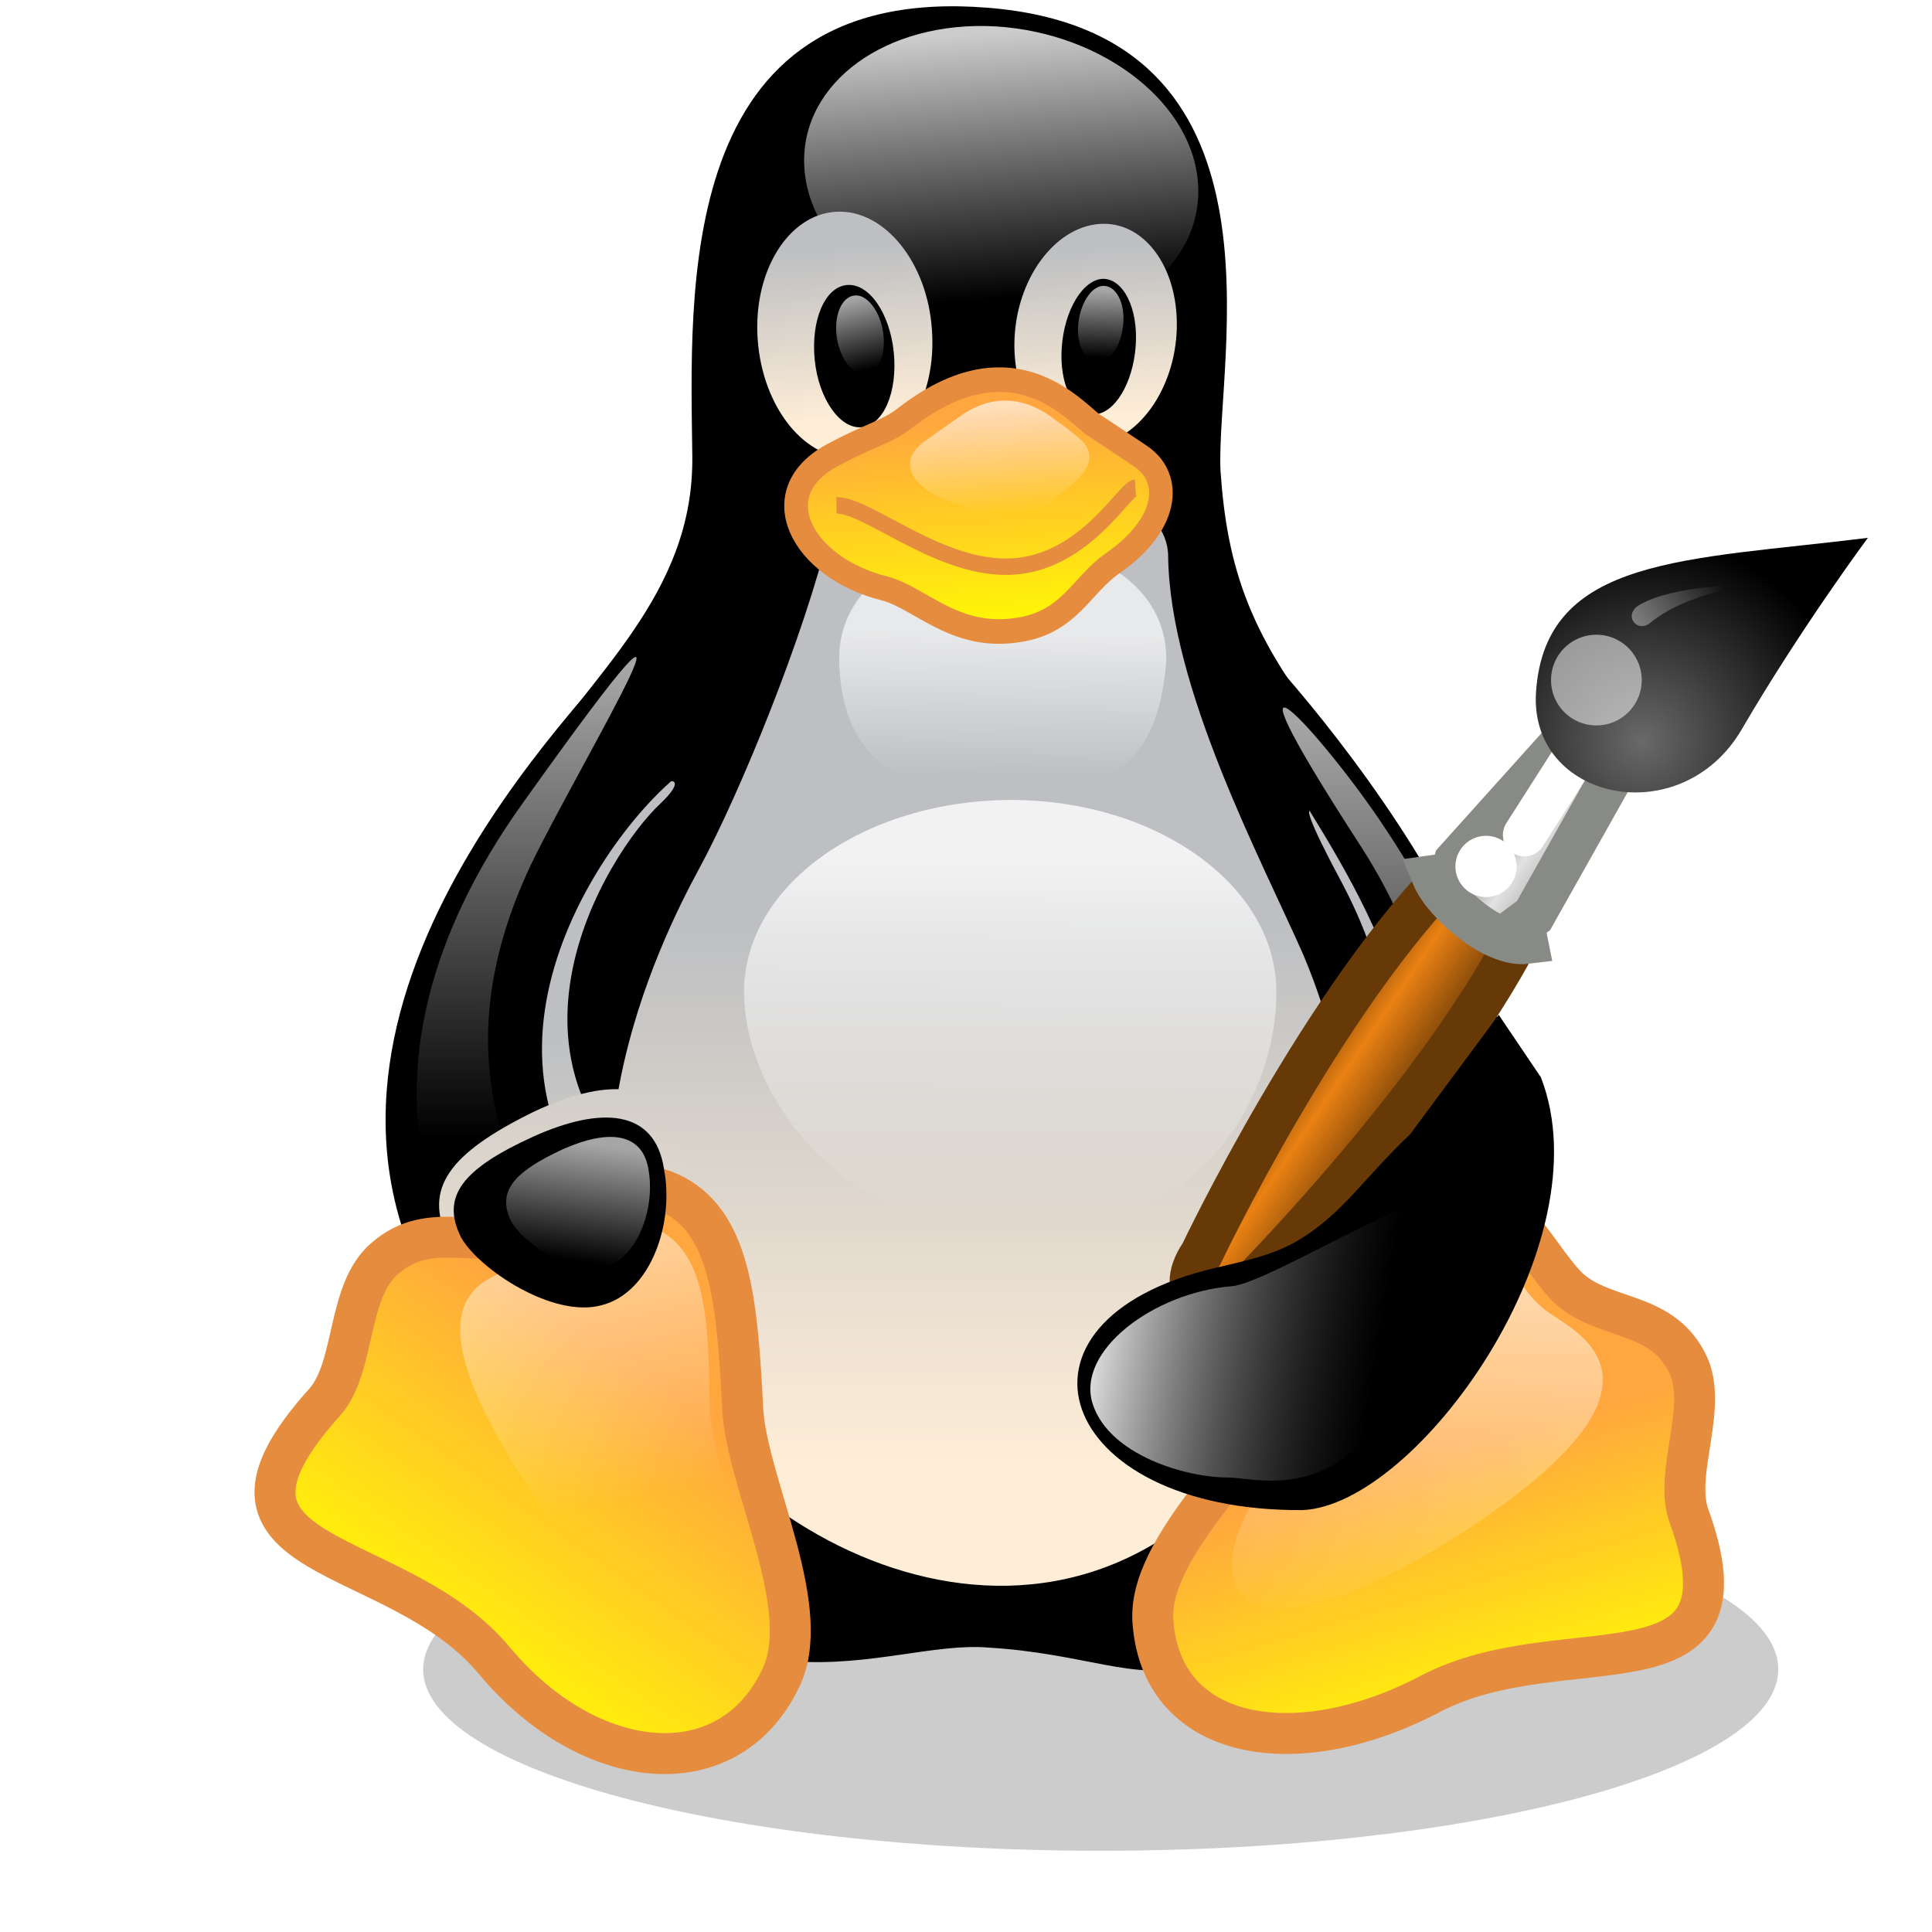 <?xml version="1.0" encoding="UTF-8" standalone="no"?>
<svg
   height="256"
   preserveAspectRatio="xMidYMid"
   viewBox="0 0 256 256"
   width="256"
   version="1.1"
   id="svg35"
   sodipodi:docname="fcitx.svg"
   inkscape:version="1.3.2 (091e20ef0f, 2023-11-25)"
   xmlns:inkscape="http://www.inkscape.org/namespaces/inkscape"
   xmlns:sodipodi="http://sodipodi.sourceforge.net/DTD/sodipodi-0.dtd"
   xmlns:xlink="http://www.w3.org/1999/xlink"
   xmlns="http://www.w3.org/2000/svg"
   xmlns:svg="http://www.w3.org/2000/svg"
   xmlns:rdf="http://www.w3.org/1999/02/22-rdf-syntax-ns#"
   xmlns:cc="http://creativecommons.org/ns#">
  <defs
     id="defs35">
    <linearGradient
       id="linearGradient1"
       inkscape:collect="always">
      <stop
         style="stop-color:#ffffff;stop-opacity:0.889;"
         offset="0"
         id="stop9" />
      <stop
         style="stop-color:#696969;stop-opacity:0;"
         offset="1"
         id="stop10" />
    </linearGradient>
    <linearGradient
       x1="37.018"
       y1="19.24"
       x2="27.754"
       y2="11.182"
       id="linearGradient6957"
       xlink:href="#linearGradient6951"
       gradientUnits="userSpaceOnUse"
       gradientTransform="translate(-49.305,1.878)" />
    <linearGradient
       id="linearGradient6951">
      <stop
         style="stop-color:#6e3d09;stop-opacity:1"
         offset="0"
         id="stop6953" />
      <stop
         style="stop-color:#ea8113;stop-opacity:1"
         offset="0.242"
         id="stop6959" />
      <stop
         style="stop-color:#5c3307;stop-opacity:1"
         offset="0.621"
         id="stop6961" />
      <stop
         style="stop-color:#e07c12;stop-opacity:1"
         offset="1"
         id="stop6955" />
    </linearGradient>
    <linearGradient
       x1="19.395"
       y1="30.001"
       x2="23.109"
       y2="33.439"
       id="linearGradient6945"
       xlink:href="#linearGradient6939"
       gradientUnits="userSpaceOnUse"
       gradientTransform="translate(-46.407,-1.803)" />
    <linearGradient
       id="linearGradient6939">
      <stop
         style="stop-color:#bdbdbd;stop-opacity:1"
         offset="0"
         id="stop6941" />
      <stop
         style="stop-color:#e2e2e2;stop-opacity:1"
         offset="0.333"
         id="stop6947" />
      <stop
         style="stop-color:#a3a3a3;stop-opacity:1"
         offset="0.667"
         id="stop6949" />
      <stop
         style="stop-color:#ddd;stop-opacity:1"
         offset="1"
         id="stop6943" />
    </linearGradient>
    <radialGradient
       cx="15.415"
       cy="35.357"
       r="7.579"
       fx="15.415"
       fy="35.357"
       id="radialGradient6969"
       xlink:href="#linearGradient6963"
       gradientUnits="userSpaceOnUse"
       gradientTransform="matrix(1.573,0,0,1.533,-55.367,-21.358)" />
    <linearGradient
       id="linearGradient6963">
      <stop
         style="stop-color:#696969;stop-opacity:1"
         offset="0"
         id="stop6965" />
      <stop
         style="stop-color:black;stop-opacity:1"
         offset="1"
         id="stop6967" />
    </linearGradient>
    <linearGradient
       x1="13.236"
       y1="37.752"
       x2="7.752"
       y2="42.282"
       id="linearGradient2452"
       xlink:href="#linearGradient2446"
       gradientUnits="userSpaceOnUse"
       gradientTransform="matrix(0.755,0.395,-0.395,0.755,-25.912,6.533)" />
    <linearGradient
       id="linearGradient2446">
      <stop
         style="stop-color:white;stop-opacity:1"
         offset="0"
         id="stop2448" />
      <stop
         style="stop-color:white;stop-opacity:0"
         offset="1"
         id="stop2450" />
    </linearGradient>
    <linearGradient
       inkscape:collect="always"
       xlink:href="#linearGradient1"
       id="linearGradient13"
       x1="128.644"
       y1="205.077"
       x2="171.777"
       y2="212.134"
       gradientUnits="userSpaceOnUse" />
  </defs>
  <sodipodi:namedview
     id="namedview35"
     pagecolor="#ffffff"
     bordercolor="#000000"
     borderopacity="0.25"
     inkscape:showpageshadow="2"
     inkscape:pageopacity="0.0"
     inkscape:pagecheckerboard="0"
     inkscape:deskcolor="#d1d1d1"
     inkscape:zoom="3.6132812"
     inkscape:cx="128"
     inkscape:cy="147.51135"
     inkscape:current-layer="svg35" />
  <filter
     id="a"
     height="1.396"
     width="1.106"
     x="-0.053"
     y="-0.198">
    <feOffset
       dx="0"
       dy="0"
       in="SourceAlpha"
       result="shadowOffsetOuter1"
       id="feOffset1" />
    <feGaussianBlur
       in="shadowOffsetOuter1"
       result="shadowBlurOuter1"
       stdDeviation="5.195"
       id="feGaussianBlur1" />
  </filter>
  <linearGradient
     id="b">
    <stop
       offset="0"
       stop-color="#ffeed7"
       id="stop1" />
    <stop
       offset="1"
       stop-color="#bdbfc2"
       id="stop2" />
  </linearGradient>
  <linearGradient
     id="c"
     x1="289.776"
     x2="291.194"
     xlink:href="#b"
     y1="138.692"
     y2="96.788"
     gradientTransform="scale(0.616,1.624)"
     gradientUnits="userSpaceOnUse" />
  <linearGradient
     id="d">
    <stop
       offset="0"
       stop-color="#fff"
       stop-opacity=".8"
       id="stop3" />
    <stop
       offset="1"
       stop-color="#fff"
       stop-opacity="0"
       id="stop4" />
  </linearGradient>
  <linearGradient
     id="e"
     x1="104.509"
     x2="100.189"
     xlink:href="#d"
     y1="5.663"
     y2="51.919"
     gradientTransform="scale(1.147,0.872)"
     gradientUnits="userSpaceOnUse" />
  <linearGradient
     id="f"
     x1="121.747"
     x2="120.813"
     xlink:href="#b"
     y1="53.925"
     y2="35.183"
     gradientTransform="matrix(0.946,7.8541048e-4,0.001,1.413,-12.102,-11.683)"
     gradientUnits="userSpaceOnUse" />
  <linearGradient
     id="g"
     x1="148.083"
     x2="148.083"
     xlink:href="#b"
     y1="59.381"
     y2="37.696"
     gradientTransform="matrix(0.881,0,0,1.135,6.365,-1.661)"
     gradientUnits="userSpaceOnUse" />
  <linearGradient
     id="h">
    <stop
       offset="0"
       stop-color="#fff"
       stop-opacity=".65"
       id="stop5" />
    <stop
       offset="1"
       stop-color="#fff"
       stop-opacity="0"
       id="stop6" />
  </linearGradient>
  <linearGradient
     id="i"
     x1="155.589"
     x2="154.901"
     xlink:href="#h"
     y1="41.362"
     y2="49.22"
     gradientTransform="matrix(0.825,0.004,0.007,1.281,6.036,-4.969)"
     gradientUnits="userSpaceOnUse" />
  <linearGradient
     id="j"
     x1="123.985"
     x2="124.622"
     xlink:href="#h"
     y1="40.585"
     y2="46.678"
     gradientTransform="matrix(0.918,0.021,0.009,1.678,-12.584,-25.64)"
     gradientUnits="userSpaceOnUse" />
  <linearGradient
     id="k"
     x1="148.015"
     x2="148.015"
     xlink:href="#b"
     y1="182.555"
     y2="114.048"
     gradientTransform="scale(0.813,1.23)"
     gradientUnits="userSpaceOnUse" />
  <linearGradient
     id="l"
     x1="108.99"
     x2="101.375"
     xlink:href="#b"
     y1="156.393"
     y2="102.297"
     gradientTransform="scale(0.693,1.444)"
     gradientUnits="userSpaceOnUse" />
  <linearGradient
     id="m"
     x1="104.4"
     x2="104.694"
     xlink:href="#d"
     y1="144.859"
     y2="204.601"
     gradientTransform="scale(1.108,0.903)"
     gradientUnits="userSpaceOnUse" />
  <linearGradient
     id="n"
     x1="102.845"
     x2="103.196"
     xlink:href="#h"
     y1="110.189"
     y2="134.559"
     gradientTransform="scale(1.137,0.88)"
     gradientUnits="userSpaceOnUse" />
  <linearGradient
     id="o"
     x1="103.163"
     x2="103.163"
     xlink:href="#h"
     y1="63.007"
     y2="108.008"
     gradientTransform="scale(0.572,1.749)"
     gradientUnits="userSpaceOnUse" />
  <linearGradient
     id="p"
     x1="330.861"
     x2="330.855"
     xlink:href="#h"
     y1="58.718"
     y2="99.452"
     gradientTransform="scale(0.573,1.745)"
     gradientUnits="userSpaceOnUse" />
  <linearGradient
     id="q">
    <stop
       offset="0"
       stop-color="#ffa63f"
       id="stop7" />
    <stop
       offset="1"
       stop-color="#ff0"
       id="stop8" />
  </linearGradient>
  <linearGradient
     id="r"
     x1="54.492"
     x2="41.523"
     xlink:href="#q"
     y1="225.123"
     y2="269.052"
     gradientTransform="scale(1.012,0.989)"
     gradientUnits="userSpaceOnUse" />
  <linearGradient
     id="s"
     x1="181.205"
     x2="179.432"
     xlink:href="#b"
     y1="222.524"
     y2="145.708"
     gradientTransform="scale(1.021,0.98)"
     gradientUnits="userSpaceOnUse" />
  <linearGradient
     id="t"
     x1="180.039"
     x2="211.415"
     xlink:href="#q"
     y1="200.218"
     y2="249.231"
     gradientTransform="scale(0.956,1.046)"
     gradientUnits="userSpaceOnUse" />
  <linearGradient
     id="u"
     x1="224.736"
     x2="218.798"
     xlink:href="#h"
     y1="142.267"
     y2="186.406"
     gradientTransform="scale(0.812,1.232)"
     gradientUnits="userSpaceOnUse" />
  <linearGradient
     id="v"
     x1="53.036"
     x2="55.102"
     xlink:href="#h"
     y1="186.021"
     y2="244.907"
     gradientTransform="scale(0.987,1.013)"
     gradientUnits="userSpaceOnUse" />
  <linearGradient
     id="w"
     x1="172.71"
     x2="175.562"
     xlink:href="#h"
     y1="182.054"
     y2="200.621"
     gradientTransform="scale(1.044,0.958)"
     gradientUnits="userSpaceOnUse" />
  <linearGradient
     id="x"
     x1="95.571"
     x2="95.992"
     xlink:href="#q"
     y1="77.674"
     y2="119.353"
     gradientTransform="matrix(1.211,0,0,0.826,6.365,-1.661)"
     gradientUnits="userSpaceOnUse" />
  <linearGradient
     id="y"
     x1="89.543"
     x2="89.431"
     xlink:href="#h"
     y1="78.129"
     y2="98.91"
     gradientTransform="matrix(1.252,0,0,0.798,6.365,-1.661)"
     gradientUnits="userSpaceOnUse" />
  <g
     id="g14"
     transform="matrix(0.868,0,0,0.868,32.774,0.11)">
    <g
       fill="none"
       transform="matrix(-1,0,0,1,232.253,0)"
       id="g35">
      <path
         d="m 235.125,249.359 c 0,17.356 -52.618,31.497 -117.541,31.497 -64.923,0 -117.541,-14.05 -117.541,-31.497 0,-17.356 52.618,-31.497 117.541,-31.497 64.923,0 117.449,14.142 117.541,31.497 z"
         fill="#000000"
         fill-opacity="0.2"
         filter="url(#a)"
         id="path8"
         transform="matrix(0.88,0,0,0.88,-1.493,35.252)" />
      <path
         d="M 53.213,215.474 C 41.826,199.128 39.622,145.868 66.16,113.085 79.292,97.382 82.69,86.454 83.7,71.67 84.434,54.865 71.854,4.819 119.237,1.054 c 48.026,-3.857 45.363,43.527 45.088,68.596 -0.184,21.121 15.519,33.15 26.355,49.679 19.927,30.303 18.274,82.462 -3.765,110.746 -27.916,35.354 -51.791,20.019 -67.678,21.304 -29.753,1.745 -30.763,17.539 -66.025,-35.905 z"
         fill="#000000"
         id="path9" />
      <path
         d="m 169.101,122.451 c 8.265,7.622 29.661,41.69 -4.224,62.995 -11.938,7.438 10.652,35.721 21.488,22.039 19.192,-24.61 6.979,-63.913 -4.591,-77.963 -7.714,-9.918 -19.651,-13.774 -12.672,-7.071 z"
         fill="url(#c)"
         id="path10"
         style="fill:url(#c)" />
      <path
         d="m 166.805,117.86 c 13.591,11.019 38.293,49.588 2.204,74.749 -11.846,7.805 10.468,32.507 23.049,19.927 43.619,-43.894 -1.102,-94.308 -16.529,-111.664 -13.774,-15.152 -25.988,3.489 -8.724,16.988 z"
         fill="#000000"
         stroke="#000000"
         stroke-width="0.977"
         id="path11" />
      <path
         d="M 147.245,25.021 C 146.786,37.601 132.92,48.529 116.299,49.539 99.678,50.549 86.638,40.999 87.097,28.419 87.557,15.838 101.423,4.91 118.044,3.9 c 16.621,-0.918 29.661,8.54 29.202,21.121 z"
         fill="url(#e)"
         id="path12"
         style="fill:url(#e)" />
      <path
         d="m 71.027,145.684 c 6.52,-14.784 20.386,-40.772 20.661,-60.882 0,-15.978 47.843,-19.835 51.7,-3.857 3.857,15.978 13.591,39.854 19.835,51.424 6.244,11.479 24.335,48.118 5.051,80.075 -17.356,28.283 -69.974,50.69 -98.073,-3.857 -9.55,-18.917 -7.805,-42.333 0.826,-62.903 z"
         fill="url(#k)"
         id="path19"
         style="fill:url(#k)" />
      <path
         d="m 65.15,134.664 c -5.602,10.56 -17.172,38.293 11.111,53.444 30.395,16.162 30.304,49.312 -6.244,33.518 -33.426,-14.233 -18.641,-71.902 -9.275,-85.676 6.061,-9.642 15.244,-21.488 4.408,-1.286 z"
         fill="url(#l)"
         id="path20"
         style="fill:url(#l)" />
      <path
         d="m 69.925,122.727 c -8.907,14.509 -30.212,48.669 -1.653,66.484 38.384,23.6 27.549,47.108 -7.53,25.896 -49.404,-29.569 -5.969,-89.258 13.774,-112.031 22.59,-25.528 4.316,4.683 -4.591,19.651 z"
         fill="#000000"
         stroke="#000000"
         stroke-width="1.25"
         id="path21" />
      <path
         d="m 156.428,151.285 c 0,16.162 -15.519,37.099 -42.149,36.915 -27.457,0.184 -39.119,-20.753 -39.119,-36.915 0,-16.162 18.182,-29.293 40.588,-29.293 22.498,0.092 40.68,13.132 40.68,29.293 z"
         fill="url(#m)"
         id="path22"
         style="fill:url(#m)" />
      <path
         d="m 141.919,100.504 c -0.275,16.713 -11.203,20.661 -24.977,20.661 -13.774,0 -23.784,-2.479 -24.977,-20.661 0,-11.387 11.203,-17.998 24.977,-17.998 13.774,-0.092 24.977,6.52 24.977,17.998 z"
         fill="url(#n)"
         id="path23"
         style="fill:url(#n)" />
      <path
         d="m 58.63,126.216 c 8.999,-13.682 28.008,-34.711 3.581,2.939 -19.835,31.038 -7.346,50.965 -0.918,56.475 18.549,16.529 17.815,27.64 3.214,18.917 -31.314,-18.641 -24.794,-50.047 -5.877,-78.33 z"
         fill="url(#o)"
         id="path24"
         style="fill:url(#o)" />
      <path
         d="m 188.936,131.818 c -7.805,-16.07 -32.599,-56.842 1.194,-9.458 30.763,42.884 9.183,72.728 5.326,75.667 -3.857,2.939 -16.805,8.907 -13.04,-1.469 3.857,-10.377 22.957,-30.028 6.52,-64.739 z"
         fill="url(#p)"
         id="path25"
         style="fill:url(#p)" />
      <path
         d="M 51.835,258.542 C 31.265,247.614 1.421,260.654 12.257,231.085 c 2.204,-6.704 -3.214,-16.805 0.275,-23.325 4.132,-7.989 13.04,-6.244 18.366,-11.57 5.234,-5.51 8.54,-15.06 18.366,-13.591 9.734,1.469 16.254,13.407 23.049,28.1 5.051,10.468 22.865,25.253 21.672,37.007 -1.469,17.998 -21.947,21.396 -42.149,10.836 z"
         fill="url(#r)"
         stroke="#e68c3f"
         stroke-width="6.25"
         id="path26"
         style="fill:url(#r)" />
      <path
         d="m 201.608,189.119 c -3.122,5.877 -16.162,15.335 -24.886,12.856 -8.816,-2.388 -12.856,-15.795 -11.111,-25.988 1.653,-11.387 11.111,-12.03 23.049,-6.336 12.856,6.336 16.713,11.662 12.948,19.468 z"
         fill="url(#s)"
         id="path27"
         style="fill:url(#s)" />
      <path
         d="m 194.445,253.491 c 15.06,-18.274 48.577,-14.509 25.988,-39.578 -4.775,-5.418 -3.306,-16.988 -9.183,-21.947 -6.887,-6.061 -14.509,-1.102 -21.488,-4.224 -6.979,-3.398 -14.325,-9.918 -22.865,-5.326 -8.54,4.683 -9.458,16.805 -10.285,32.783 -0.735,11.479 -11.203,30.671 -5.602,41.231 8.081,16.346 29.11,14.142 43.435,-2.939 z"
         fill="url(#t)"
         stroke="#e68c3f"
         stroke-width="6.251"
         id="path28"
         style="fill:url(#t)" />
      <path
         d="m 187.925,229.064 c 23.325,-34.436 5.969,-34.16 0.092,-36.823 -5.877,-2.755 -12.03,-8.173 -18.917,-4.408 -6.887,3.857 -7.254,13.774 -7.438,26.814 -0.275,9.367 -8.081,25.069 -3.398,33.793 5.693,10.193 19.468,-4.591 29.661,-19.376 z"
         fill="url(#u)"
         id="path29"
         style="fill:url(#u)" />
      <path
         d="m 47.06,234.023 c -34.895,-22.59 -18.549,-30.303 -13.315,-33.885 6.336,-4.591 6.428,-13.407 14.233,-12.581 7.805,0.826 12.397,10.468 17.631,22.406 3.857,8.54 17.264,19.927 16.254,29.753 -1.286,11.57 -19.743,3.949 -34.803,-5.693 z"
         fill="url(#v)"
         id="path30"
         style="fill:url(#v)" />
      <path
         d="m 199.588,188.843 c -2.755,4.775 -13.958,12.305 -21.396,10.285 -7.622,-1.928 -11.111,-12.672 -9.55,-20.753 1.377,-9.183 9.55,-9.642 19.835,-5.051 10.928,4.959 14.325,9.183 11.111,15.519 z"
         fill="#000000"
         id="path31" />
      <path
         d="m 192.058,186.18 c -1.745,3.306 -9.091,8.54 -14.233,7.163 -5.142,-1.377 -7.714,-8.816 -6.887,-14.417 0.735,-6.336 6.244,-6.704 13.223,-3.581 7.53,3.489 9.918,6.428 7.897,10.836 z"
         fill="url(#w)"
         id="path32"
         style="fill:url(#w)" />
      <g
         id="g10"
         transform="rotate(-1.781,122.239,66.788)">
        <g
           id="g12"
           transform="matrix(0.993,0.116,-0.133,1.089,12.803,-22.627)">
          <path
             d="m 123.491,53.939 c 0.184,9.458 6.336,16.988 13.682,16.805 7.346,-0.184 13.132,-7.989 12.948,-17.539 -0.184,-9.458 -6.336,-16.988 -13.682,-16.805 -7.346,0.184 -13.223,8.081 -12.948,17.539 z"
             fill="url(#g)"
             id="path14"
             style="fill:url(#g)" />
          <path
             d="m 129.602,56.556 c -0.062,5.531 2.534,10.005 5.933,10.02 3.307,0.015 6.131,-4.437 6.194,-9.87 0.062,-5.531 -2.534,-10.005 -5.933,-10.02 -3.399,-0.015 -6.131,4.437 -6.194,9.87 z"
             fill="#000000"
             id="path15"
             style="stroke-width:1.028" />
          <path
             d="m 130.963,53.457 c -0.259,3.104 1.132,5.633 3.063,5.835 1.93,0.203 3.755,-2.215 4.014,-5.222 0.259,-3.104 -1.132,-5.633 -3.063,-5.835 -1.93,-0.203 -3.755,2.215 -4.014,5.222 z"
             fill="url(#i)"
             id="path17"
             style="fill:url(#i);stroke-width:1.028" />
        </g>
        <g
           id="g11"
           transform="matrix(1.095,0.175,-0.069,0.992,-5.58,-18.901)">
          <path
             d="m 113.902,51.102 c 0.546,9.322 -3.967,17.173 -10.208,17.482 -6.241,0.309 -11.735,-6.922 -12.281,-16.244 -0.546,-9.322 3.967,-17.173 10.208,-17.482 6.241,-0.309 11.735,6.922 12.281,16.244 z"
             fill="url(#f)"
             id="path13"
             style="fill:url(#f);stroke-width:1.156" />
          <path
             d="m 107.401,52.987 c 0.568,5.682 -1.344,10.464 -4.142,10.884 -2.798,0.299 -5.512,-3.984 -6.081,-9.666 -0.568,-5.682 1.344,-10.464 4.142,-10.884 2.798,-0.299 5.512,3.984 6.081,9.666 z"
             fill="#000000"
             id="path16"
             style="stroke-width:1.241" />
          <path
             d="m 105.016,49.917 c 0.34,3.144 -0.83,5.892 -2.552,6.095 -1.722,0.203 -3.35,-2.247 -3.69,-5.511 -0.34,-3.144 0.83,-5.892 2.552,-6.095 1.722,-0.203 3.35,2.367 3.69,5.511 z"
             fill="url(#j)"
             id="path18"
             style="fill:url(#j);stroke-width:1.241" />
        </g>
        <g
           id="g13"
           transform="matrix(0.956,0.098,-0.097,0.997,10.771,-10.651)">
          <path
             d="m 103.472,64.683 c 3.673,-3.398 12.581,-13.774 29.477,-2.939 3.122,2.02 5.693,2.204 11.662,4.775 12.03,4.959 6.336,16.896 -6.52,20.937 -5.51,1.745 -10.468,8.448 -20.386,7.805 C 109.166,94.803 106.962,89.202 101.727,86.171 92.453,80.937 91.075,73.866 96.126,70.101 c 5.051,-3.765 6.979,-5.142 7.346,-5.418 z"
             fill="url(#x)"
             stroke="#e68c3f"
             stroke-width="3.75"
             id="path33"
             style="fill:url(#x)" />
          <path
             d="m 144.795,74.325 c -5.051,0.275 -15.978,11.203 -27.457,11.203 -11.479,0 -18.366,-10.652 -20.111,-10.652"
             stroke="#e68c3f"
             stroke-width="2.5"
             id="path34" />
          <path
             d="m 109.166,63.765 c 1.837,-1.653 7.622,-6.153 15.244,-1.561 1.653,0.918 3.306,1.928 5.693,3.306 4.867,2.847 2.479,6.979 -3.398,9.55 -2.663,1.102 -7.071,3.489 -10.377,3.306 -3.673,-0.367 -6.153,-2.755 -8.54,-4.316 -4.5,-2.939 -4.224,-5.418 -2.112,-7.346 1.561,-1.469 3.306,-2.847 3.49,-2.939 z"
             fill="url(#y)"
             id="path35"
             style="fill:url(#y)" />
        </g>
      </g>
    </g>
    <g
       transform="matrix(-2.655,0.331,-0.331,-2.655,141.159,210.538)"
       id="g8463">
      <path
         d="m -23.364,23.568 3.71,3.469 C -11.307,20.657 -2.56,6.938 -2.56,6.938 -0.584,4.696 -2.677,3.188 -4.725,4.54 c 0,0 -12.97,10.115 -18.639,19.028 z"
         style="color:#000000;display:inline;overflow:visible;visibility:visible;opacity:1;fill:url(#linearGradient6957);fill-opacity:1;fill-rule:nonzero;stroke:#673907;stroke-width:2.46;stroke-linecap:round;stroke-linejoin:miter;stroke-miterlimit:4;stroke-dasharray:none;stroke-dashoffset:0;stroke-opacity:1;marker:none;marker-start:none;marker-mid:none;marker-end:none"
         id="path6937" />
      <path
         d="m -30.45,32.814 2.246,1.934 8.493,-7.367 0.275,-0.706 1.094,-0.018 c -0.438,-1.562 -2.942,-4.383 -4.817,-4.383 l 0.082,1.09 -0.67,0.38 z"
         style="color:#000000;display:inline;overflow:visible;visibility:visible;opacity:1;fill:url(#linearGradient6945);fill-opacity:1;fill-rule:nonzero;stroke:#888a85;stroke-width:2.46;stroke-linecap:round;stroke-linejoin:miter;stroke-miterlimit:4;stroke-dasharray:none;stroke-dashoffset:0;stroke-opacity:1;marker:none;marker-start:none;marker-mid:none;marker-end:none"
         id="path6935" />
      <path
         d="m -23.801,28.377 -4.365,5.266"
         style="color:#000000;display:inline;overflow:visible;visibility:visible;opacity:1;fill:none;fill-opacity:1;fill-rule:nonzero;stroke:#ffffff;stroke-width:2.46;stroke-linecap:round;stroke-linejoin:round;stroke-miterlimit:4;stroke-dasharray:none;stroke-dashoffset:0;stroke-opacity:1;marker:none;marker-start:none;marker-mid:none;marker-end:none"
         id="path6985" />
      <path
         d="m -45.341,42.77 c 10.444,0 18.37,1.244 19.871,-6.355 1.209,-6.123 -7.211,-9.057 -11.383,-3.591 -4.019,5.266 -8.488,9.946 -8.488,9.946 z"
         style="color:#000000;display:inline;overflow:visible;visibility:visible;opacity:1;fill:url(#radialGradient6969);fill-opacity:1;fill-rule:nonzero;stroke:none;stroke-width:0.2;stroke-linecap:round;stroke-linejoin:miter;stroke-miterlimit:4;stroke-dasharray:none;stroke-dashoffset:0;stroke-opacity:1;marker:none;marker-start:none;marker-mid:none;marker-end:none"
         id="path6933" />
      <path
         d="m 8.875,37.75 a 1.25,1.25 0 1 1 -2.5,0 1.25,1.25 0 1 1 2.5,0 z"
         transform="matrix(2.07,0,0,2.07,-44.75,-41.51)"
         style="color:#000000;display:inline;overflow:visible;visibility:visible;opacity:0.528;fill:#ffffff;fill-opacity:1;fill-rule:nonzero;stroke:none;stroke-width:1;stroke-linecap:round;stroke-linejoin:miter;stroke-miterlimit:4;stroke-dasharray:none;stroke-dashoffset:0;stroke-opacity:1;marker:none;marker-start:none;marker-mid:none;marker-end:none"
         id="path6971" />
      <path
         d="m 8.875,37.75 a 1.25,1.25 0 1 1 -2.5,0 1.25,1.25 0 1 1 2.5,0 z"
         transform="matrix(1.397,0,0,1.397,-32.055,-25.877)"
         style="color:#000000;display:inline;overflow:visible;visibility:visible;opacity:1;fill:#ffffff;fill-opacity:1;fill-rule:nonzero;stroke:none;stroke-width:1;stroke-linecap:round;stroke-linejoin:miter;stroke-miterlimit:4;stroke-dasharray:none;stroke-dashoffset:0;stroke-opacity:1;marker:none;marker-start:none;marker-mid:none;marker-end:none"
         id="path6983" />
      <path
         d="m -38.544,40.909 c 0,0 3.722,0.094 6.117,-1.412 0.847,-0.533 1.516,0.65 0.494,1.087 -2.207,0.945 -6.61,0.325 -6.61,0.325 z"
         style="color:#000000;display:inline;overflow:visible;visibility:visible;opacity:0.428;fill:url(#linearGradient2452);fill-opacity:1;fill-rule:nonzero;stroke:none;stroke-width:1;stroke-linecap:round;stroke-linejoin:miter;stroke-miterlimit:4;stroke-dasharray:none;stroke-dashoffset:0;stroke-opacity:1;marker:none;marker-start:none;marker-mid:none;marker-end:none"
         id="path1571" />
    </g>
    <path
       id="rect1"
       style="stroke-width:113.386;stroke-linecap:round;stroke-linejoin:round;stroke-miterlimit:2.1"
       d="m 161.072,230.4 c -37.731,0.231 -47.577,-28.899 -13.423,-36.947 4.597,-1.083 8.993,-1.962 12.869,-4.29 6.692,-4.018 9.973,-9.499 16.979,-16.127 l 13.529,-18.248 6.44,9.536 c 9.856,25.327 -18.878,65.334 -36.394,66.076 z"
       sodipodi:nodetypes="csacccc" />
    <path
       id="path1"
       style="fill:url(#linearGradient13);stroke-width:113.386;stroke-linecap:round;stroke-linejoin:round;stroke-miterlimit:2.1"
       d="m 184.735,184.251 c -9.086,49.223 -28.881,41.168 -35.148,41.168 -6.267,0 -18.022,-3.403 -20.537,-11.225 -2.598,-8.079 9.339,-17.032 21.229,-17.973 6.269,-0.496 35.92,-19.898 34.456,-11.97 z"
       sodipodi:nodetypes="sssss" />
  </g>
</svg>
